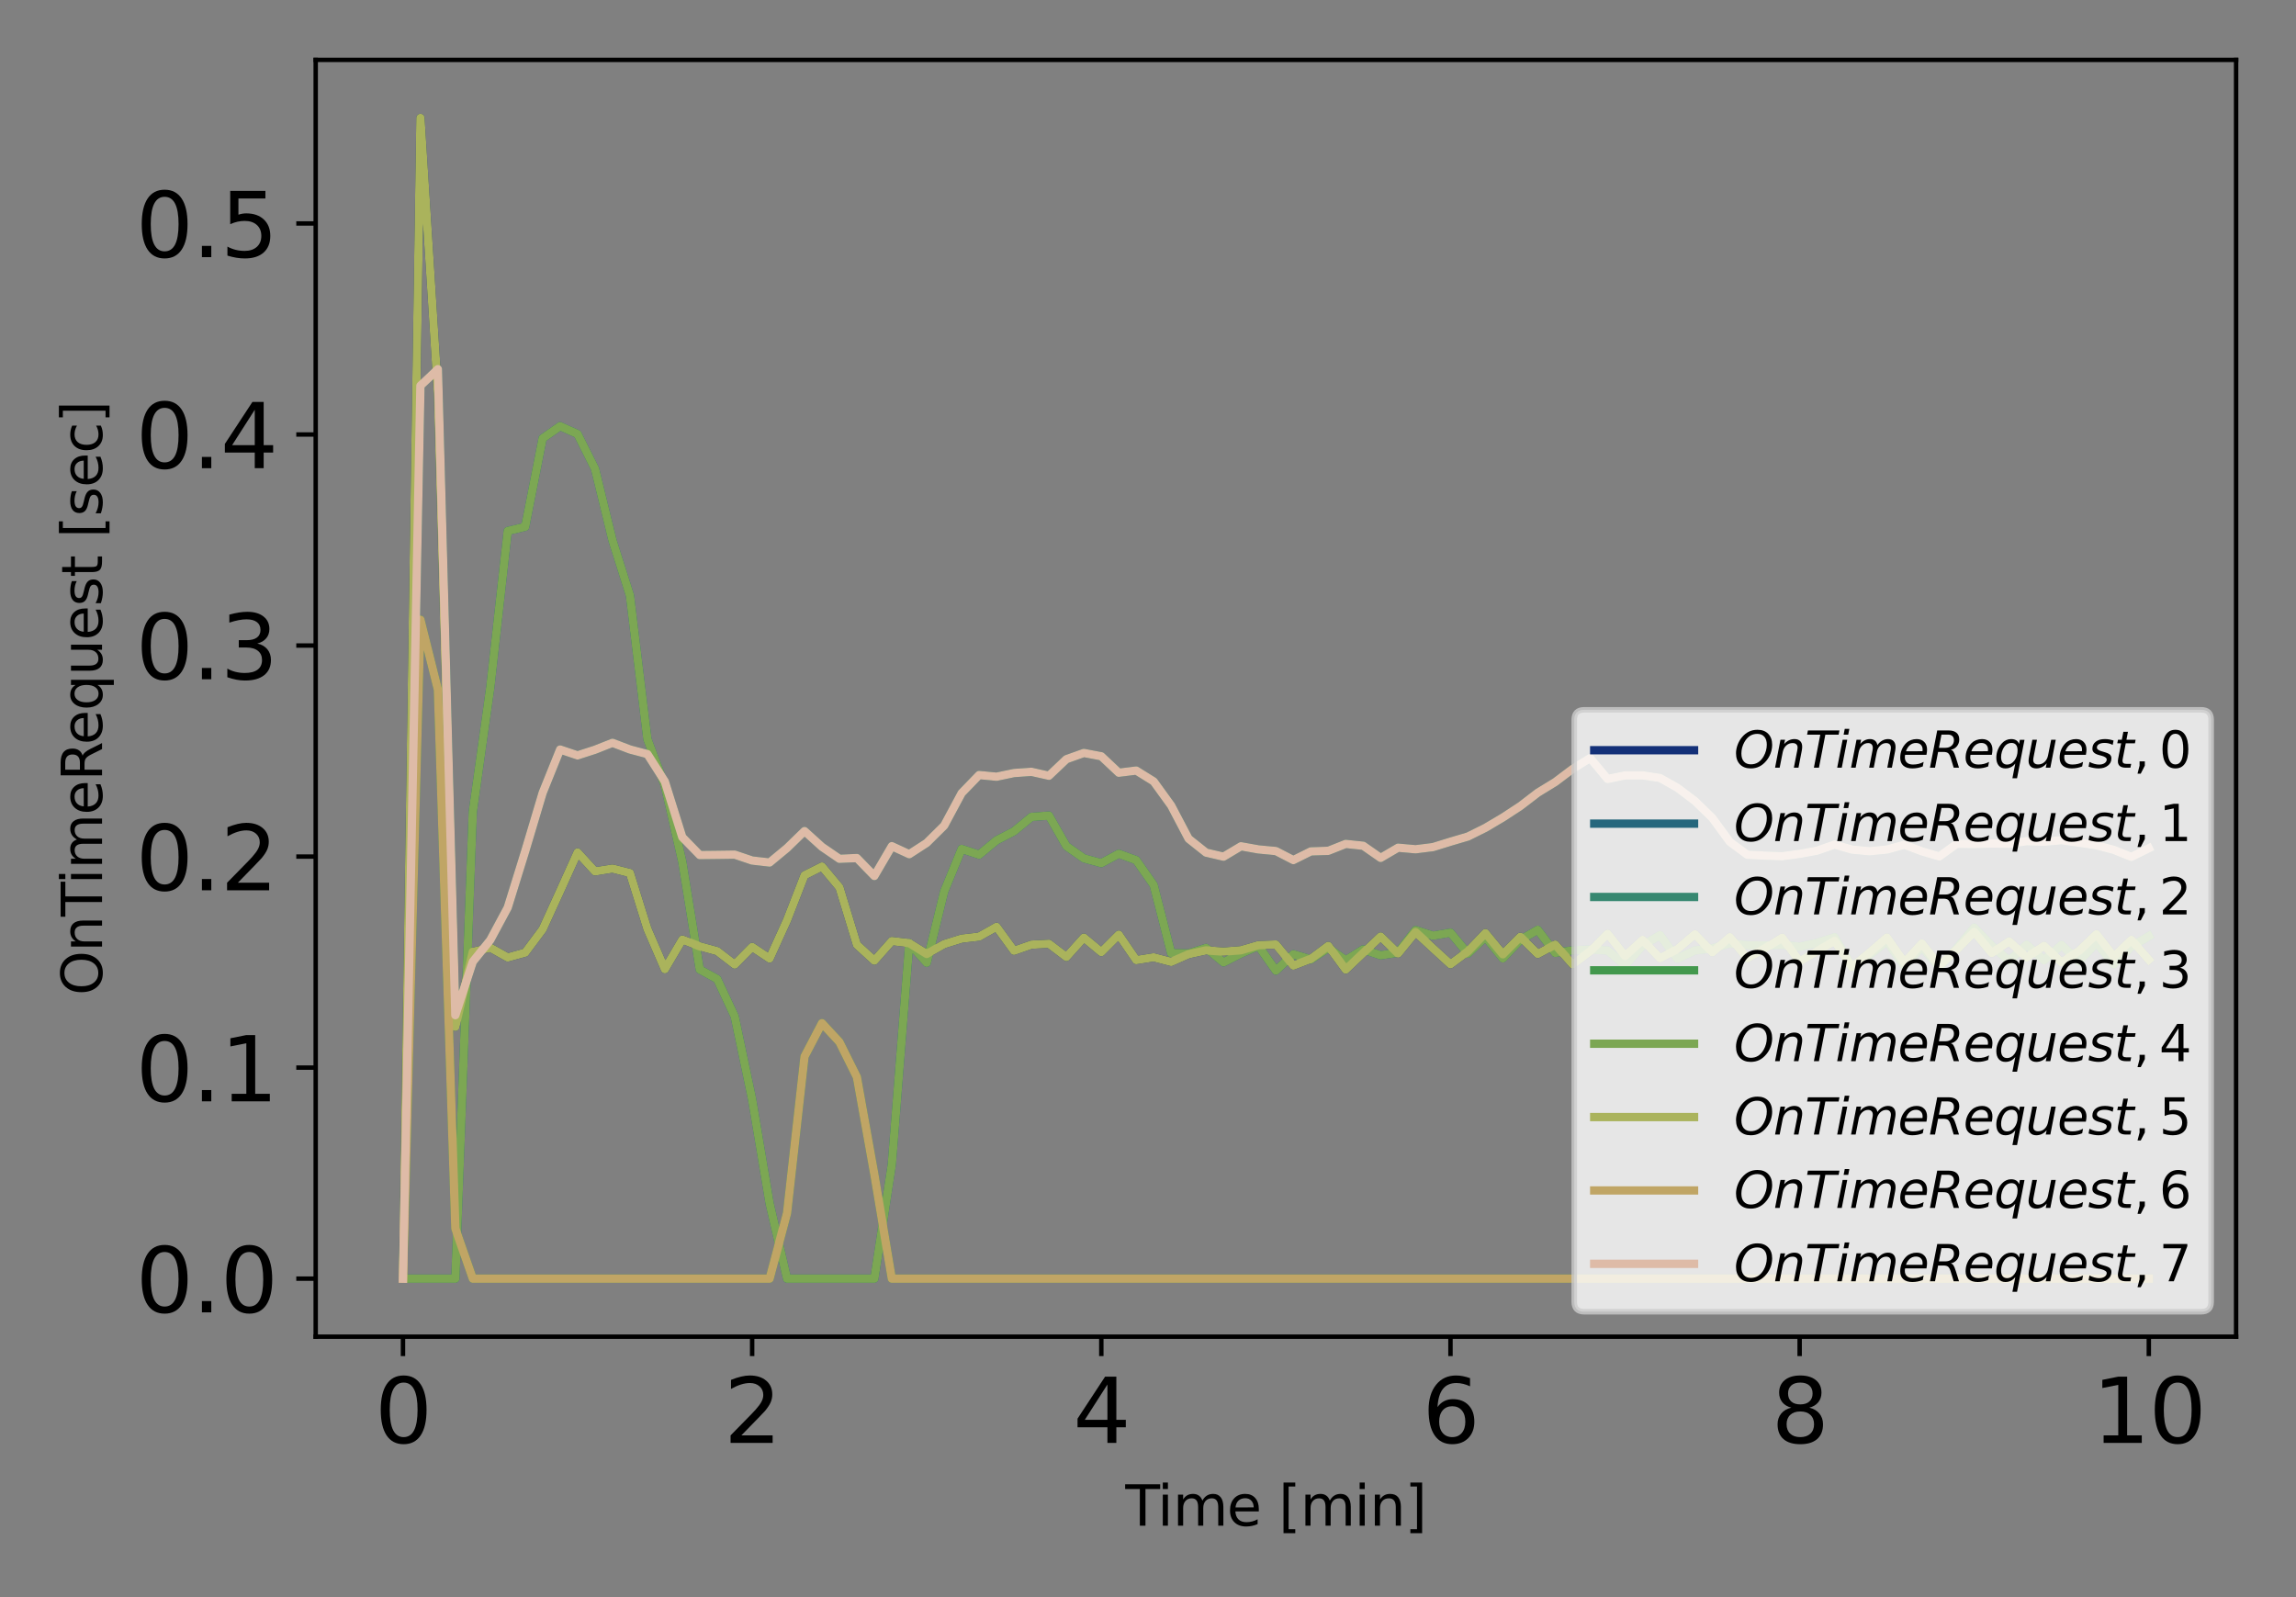 <?xml version="1.0" encoding="utf-8" standalone="no"?>
<!DOCTYPE svg PUBLIC "-//W3C//DTD SVG 1.1//EN"
  "http://www.w3.org/Graphics/SVG/1.1/DTD/svg11.dtd">
<svg xmlns:xlink="http://www.w3.org/1999/xlink" width="414pt" height="288pt" viewBox="0 0 414 288" xmlns="http://www.w3.org/2000/svg" version="1.1">
 <rect x="0" y="0" width="414" height="288" fill="#808080" stroke="none"/>
 <defs>
  <style type="text/css">*{stroke-linejoin: round; stroke-linecap: butt}</style>
 </defs>
 <g id="figure_1">
  <g id="patch_1">
   <path d="M 0 288 
L 414 288 
L 414 0 
L 0 0 
L 0 288 
z
" style="fill: none"/>
  </g>
  <g id="axes_1">
   <g id="patch_2">
    <path d="M 56.923 241.037 
L 403.2 241.037 
L 403.2 10.8 
L 56.923 10.8 
L 56.923 241.037 
z
" style="fill: none"/>
   </g>
   <g id="matplotlib.axis_1">
    <g id="xtick_1">
     <g id="line2d_1">
      <defs>
       <path id="mbcc888b617" d="M 0 0 
L 0 3.5 
" style="stroke: #000000; stroke-width: 0.8"/>
      </defs>
      <g>
       <use xlink:href="#mbcc888b617" x="72.663" y="241.037" style="stroke: #000000; stroke-width: 0.8"/>
      </g>
     </g>
     <g id="text_1">
      <!-- 0 -->
      <g transform="translate(67.573 260.194) scale(0.16 -0.16)">
       <defs>
        <path id="DejaVuSans-30" d="M 2034 4250 
Q 1547 4250 1301 3770 
Q 1056 3291 1056 2328 
Q 1056 1369 1301 889 
Q 1547 409 2034 409 
Q 2525 409 2770 889 
Q 3016 1369 3016 2328 
Q 3016 3291 2770 3770 
Q 2525 4250 2034 4250 
z
M 2034 4750 
Q 2819 4750 3233 4129 
Q 3647 3509 3647 2328 
Q 3647 1150 3233 529 
Q 2819 -91 2034 -91 
Q 1250 -91 836 529 
Q 422 1150 422 2328 
Q 422 3509 836 4129 
Q 1250 4750 2034 4750 
z
" transform="scale(0.016)"/>
       </defs>
       <use xlink:href="#DejaVuSans-30"/>
      </g>
     </g>
    </g>
    <g id="xtick_2">
     <g id="line2d_2">
      <g>
       <use xlink:href="#mbcc888b617" x="135.622" y="241.037" style="stroke: #000000; stroke-width: 0.8"/>
      </g>
     </g>
     <g id="text_2">
      <!-- 2 -->
      <g transform="translate(130.532 260.194) scale(0.16 -0.16)">
       <defs>
        <path id="DejaVuSans-32" d="M 1228 531 
L 3431 531 
L 3431 0 
L 469 0 
L 469 531 
Q 828 903 1448 1529 
Q 2069 2156 2228 2338 
Q 2531 2678 2651 2914 
Q 2772 3150 2772 3378 
Q 2772 3750 2511 3984 
Q 2250 4219 1831 4219 
Q 1534 4219 1204 4116 
Q 875 4013 500 3803 
L 500 4441 
Q 881 4594 1212 4672 
Q 1544 4750 1819 4750 
Q 2544 4750 2975 4387 
Q 3406 4025 3406 3419 
Q 3406 3131 3298 2873 
Q 3191 2616 2906 2266 
Q 2828 2175 2409 1742 
Q 1991 1309 1228 531 
z
" transform="scale(0.016)"/>
       </defs>
       <use xlink:href="#DejaVuSans-32"/>
      </g>
     </g>
    </g>
    <g id="xtick_3">
     <g id="line2d_3">
      <g>
       <use xlink:href="#mbcc888b617" x="198.582" y="241.037" style="stroke: #000000; stroke-width: 0.8"/>
      </g>
     </g>
     <g id="text_3">
      <!-- 4 -->
      <g transform="translate(193.492 260.194) scale(0.16 -0.16)">
       <defs>
        <path id="DejaVuSans-34" d="M 2419 4116 
L 825 1625 
L 2419 1625 
L 2419 4116 
z
M 2253 4666 
L 3047 4666 
L 3047 1625 
L 3713 1625 
L 3713 1100 
L 3047 1100 
L 3047 0 
L 2419 0 
L 2419 1100 
L 313 1100 
L 313 1709 
L 2253 4666 
z
" transform="scale(0.016)"/>
       </defs>
       <use xlink:href="#DejaVuSans-34"/>
      </g>
     </g>
    </g>
    <g id="xtick_4">
     <g id="line2d_4">
      <g>
       <use xlink:href="#mbcc888b617" x="261.541" y="241.037" style="stroke: #000000; stroke-width: 0.8"/>
      </g>
     </g>
     <g id="text_4">
      <!-- 6 -->
      <g transform="translate(256.451 260.194) scale(0.16 -0.16)">
       <defs>
        <path id="DejaVuSans-36" d="M 2113 2584 
Q 1688 2584 1439 2293 
Q 1191 2003 1191 1497 
Q 1191 994 1439 701 
Q 1688 409 2113 409 
Q 2538 409 2786 701 
Q 3034 994 3034 1497 
Q 3034 2003 2786 2293 
Q 2538 2584 2113 2584 
z
M 3366 4563 
L 3366 3988 
Q 3128 4100 2886 4159 
Q 2644 4219 2406 4219 
Q 1781 4219 1451 3797 
Q 1122 3375 1075 2522 
Q 1259 2794 1537 2939 
Q 1816 3084 2150 3084 
Q 2853 3084 3261 2657 
Q 3669 2231 3669 1497 
Q 3669 778 3244 343 
Q 2819 -91 2113 -91 
Q 1303 -91 875 529 
Q 447 1150 447 2328 
Q 447 3434 972 4092 
Q 1497 4750 2381 4750 
Q 2619 4750 2861 4703 
Q 3103 4656 3366 4563 
z
" transform="scale(0.016)"/>
       </defs>
       <use xlink:href="#DejaVuSans-36"/>
      </g>
     </g>
    </g>
    <g id="xtick_5">
     <g id="line2d_5">
      <g>
       <use xlink:href="#mbcc888b617" x="324.501" y="241.037" style="stroke: #000000; stroke-width: 0.8"/>
      </g>
     </g>
     <g id="text_5">
      <!-- 8 -->
      <g transform="translate(319.411 260.194) scale(0.16 -0.16)">
       <defs>
        <path id="DejaVuSans-38" d="M 2034 2216 
Q 1584 2216 1326 1975 
Q 1069 1734 1069 1313 
Q 1069 891 1326 650 
Q 1584 409 2034 409 
Q 2484 409 2743 651 
Q 3003 894 3003 1313 
Q 3003 1734 2745 1975 
Q 2488 2216 2034 2216 
z
M 1403 2484 
Q 997 2584 770 2862 
Q 544 3141 544 3541 
Q 544 4100 942 4425 
Q 1341 4750 2034 4750 
Q 2731 4750 3128 4425 
Q 3525 4100 3525 3541 
Q 3525 3141 3298 2862 
Q 3072 2584 2669 2484 
Q 3125 2378 3379 2068 
Q 3634 1759 3634 1313 
Q 3634 634 3220 271 
Q 2806 -91 2034 -91 
Q 1263 -91 848 271 
Q 434 634 434 1313 
Q 434 1759 690 2068 
Q 947 2378 1403 2484 
z
M 1172 3481 
Q 1172 3119 1398 2916 
Q 1625 2713 2034 2713 
Q 2441 2713 2670 2916 
Q 2900 3119 2900 3481 
Q 2900 3844 2670 4047 
Q 2441 4250 2034 4250 
Q 1625 4250 1398 4047 
Q 1172 3844 1172 3481 
z
" transform="scale(0.016)"/>
       </defs>
       <use xlink:href="#DejaVuSans-38"/>
      </g>
     </g>
    </g>
    <g id="xtick_6">
     <g id="line2d_6">
      <g>
       <use xlink:href="#mbcc888b617" x="387.46" y="241.037" style="stroke: #000000; stroke-width: 0.8"/>
      </g>
     </g>
     <g id="text_6">
      <!-- 10 -->
      <g transform="translate(377.28 260.194) scale(0.16 -0.16)">
       <defs>
        <path id="DejaVuSans-31" d="M 794 531 
L 1825 531 
L 1825 4091 
L 703 3866 
L 703 4441 
L 1819 4666 
L 2450 4666 
L 2450 531 
L 3481 531 
L 3481 0 
L 794 0 
L 794 531 
z
" transform="scale(0.016)"/>
       </defs>
       <use xlink:href="#DejaVuSans-31"/>
       <use xlink:href="#DejaVuSans-30" x="63.623"/>
      </g>
     </g>
    </g>
    <g id="text_7">
     <!-- Time [min] -->
     <g transform="translate(202.909 275.12) scale(0.1 -0.1)">
      <defs>
       <path id="DejaVuSans-54" d="M -19 4666 
L 3928 4666 
L 3928 4134 
L 2272 4134 
L 2272 0 
L 1638 0 
L 1638 4134 
L -19 4134 
L -19 4666 
z
" transform="scale(0.016)"/>
       <path id="DejaVuSans-69" d="M 603 3500 
L 1178 3500 
L 1178 0 
L 603 0 
L 603 3500 
z
M 603 4863 
L 1178 4863 
L 1178 4134 
L 603 4134 
L 603 4863 
z
" transform="scale(0.016)"/>
       <path id="DejaVuSans-6d" d="M 3328 2828 
Q 3544 3216 3844 3400 
Q 4144 3584 4550 3584 
Q 5097 3584 5394 3201 
Q 5691 2819 5691 2113 
L 5691 0 
L 5113 0 
L 5113 2094 
Q 5113 2597 4934 2840 
Q 4756 3084 4391 3084 
Q 3944 3084 3684 2787 
Q 3425 2491 3425 1978 
L 3425 0 
L 2847 0 
L 2847 2094 
Q 2847 2600 2669 2842 
Q 2491 3084 2119 3084 
Q 1678 3084 1418 2786 
Q 1159 2488 1159 1978 
L 1159 0 
L 581 0 
L 581 3500 
L 1159 3500 
L 1159 2956 
Q 1356 3278 1631 3431 
Q 1906 3584 2284 3584 
Q 2666 3584 2933 3390 
Q 3200 3197 3328 2828 
z
" transform="scale(0.016)"/>
       <path id="DejaVuSans-65" d="M 3597 1894 
L 3597 1613 
L 953 1613 
Q 991 1019 1311 708 
Q 1631 397 2203 397 
Q 2534 397 2845 478 
Q 3156 559 3463 722 
L 3463 178 
Q 3153 47 2828 -22 
Q 2503 -91 2169 -91 
Q 1331 -91 842 396 
Q 353 884 353 1716 
Q 353 2575 817 3079 
Q 1281 3584 2069 3584 
Q 2775 3584 3186 3129 
Q 3597 2675 3597 1894 
z
M 3022 2063 
Q 3016 2534 2758 2815 
Q 2500 3097 2075 3097 
Q 1594 3097 1305 2825 
Q 1016 2553 972 2059 
L 3022 2063 
z
" transform="scale(0.016)"/>
       <path id="DejaVuSans-20" transform="scale(0.016)"/>
       <path id="DejaVuSans-5b" d="M 550 4863 
L 1875 4863 
L 1875 4416 
L 1125 4416 
L 1125 -397 
L 1875 -397 
L 1875 -844 
L 550 -844 
L 550 4863 
z
" transform="scale(0.016)"/>
       <path id="DejaVuSans-6e" d="M 3513 2113 
L 3513 0 
L 2938 0 
L 2938 2094 
Q 2938 2591 2744 2837 
Q 2550 3084 2163 3084 
Q 1697 3084 1428 2787 
Q 1159 2491 1159 1978 
L 1159 0 
L 581 0 
L 581 3500 
L 1159 3500 
L 1159 2956 
Q 1366 3272 1645 3428 
Q 1925 3584 2291 3584 
Q 2894 3584 3203 3211 
Q 3513 2838 3513 2113 
z
" transform="scale(0.016)"/>
       <path id="DejaVuSans-5d" d="M 1947 4863 
L 1947 -844 
L 622 -844 
L 622 -397 
L 1369 -397 
L 1369 4416 
L 622 4416 
L 622 4863 
L 1947 4863 
z
" transform="scale(0.016)"/>
      </defs>
      <use xlink:href="#DejaVuSans-54"/>
      <use xlink:href="#DejaVuSans-69" x="57.959"/>
      <use xlink:href="#DejaVuSans-6d" x="85.742"/>
      <use xlink:href="#DejaVuSans-65" x="183.154"/>
      <use xlink:href="#DejaVuSans-20" x="244.678"/>
      <use xlink:href="#DejaVuSans-5b" x="276.465"/>
      <use xlink:href="#DejaVuSans-6d" x="315.479"/>
      <use xlink:href="#DejaVuSans-69" x="412.891"/>
      <use xlink:href="#DejaVuSans-6e" x="440.674"/>
      <use xlink:href="#DejaVuSans-5d" x="504.053"/>
     </g>
    </g>
   </g>
   <g id="matplotlib.axis_2">
    <g id="ytick_1">
     <g id="line2d_7">
      <defs>
       <path id="m6cc62878e3" d="M 0 0 
L -3.5 0 
" style="stroke: #000000; stroke-width: 0.8"/>
      </defs>
      <g>
       <use xlink:href="#m6cc62878e3" x="56.923" y="230.572" style="stroke: #000000; stroke-width: 0.8"/>
      </g>
     </g>
     <g id="text_8">
      <!-- 0.0 -->
      <g transform="translate(24.478 236.65) scale(0.16 -0.16)">
       <defs>
        <path id="DejaVuSans-2e" d="M 684 794 
L 1344 794 
L 1344 0 
L 684 0 
L 684 794 
z
" transform="scale(0.016)"/>
       </defs>
       <use xlink:href="#DejaVuSans-30"/>
       <use xlink:href="#DejaVuSans-2e" x="63.623"/>
       <use xlink:href="#DejaVuSans-30" x="95.41"/>
      </g>
     </g>
    </g>
    <g id="ytick_2">
     <g id="line2d_8">
      <g>
       <use xlink:href="#m6cc62878e3" x="56.923" y="192.516" style="stroke: #000000; stroke-width: 0.8"/>
      </g>
     </g>
     <g id="text_9">
      <!-- 0.1 -->
      <g transform="translate(24.478 198.595) scale(0.16 -0.16)">
       <use xlink:href="#DejaVuSans-30"/>
       <use xlink:href="#DejaVuSans-2e" x="63.623"/>
       <use xlink:href="#DejaVuSans-31" x="95.41"/>
      </g>
     </g>
    </g>
    <g id="ytick_3">
     <g id="line2d_9">
      <g>
       <use xlink:href="#m6cc62878e3" x="56.923" y="154.46" style="stroke: #000000; stroke-width: 0.8"/>
      </g>
     </g>
     <g id="text_10">
      <!-- 0.2 -->
      <g transform="translate(24.478 160.539) scale(0.16 -0.16)">
       <use xlink:href="#DejaVuSans-30"/>
       <use xlink:href="#DejaVuSans-2e" x="63.623"/>
       <use xlink:href="#DejaVuSans-32" x="95.41"/>
      </g>
     </g>
    </g>
    <g id="ytick_4">
     <g id="line2d_10">
      <g>
       <use xlink:href="#m6cc62878e3" x="56.923" y="116.405" style="stroke: #000000; stroke-width: 0.8"/>
      </g>
     </g>
     <g id="text_11">
      <!-- 0.3 -->
      <g transform="translate(24.478 122.483) scale(0.16 -0.16)">
       <defs>
        <path id="DejaVuSans-33" d="M 2597 2516 
Q 3050 2419 3304 2112 
Q 3559 1806 3559 1356 
Q 3559 666 3084 287 
Q 2609 -91 1734 -91 
Q 1441 -91 1130 -33 
Q 819 25 488 141 
L 488 750 
Q 750 597 1062 519 
Q 1375 441 1716 441 
Q 2309 441 2620 675 
Q 2931 909 2931 1356 
Q 2931 1769 2642 2001 
Q 2353 2234 1838 2234 
L 1294 2234 
L 1294 2753 
L 1863 2753 
Q 2328 2753 2575 2939 
Q 2822 3125 2822 3475 
Q 2822 3834 2567 4026 
Q 2313 4219 1838 4219 
Q 1578 4219 1281 4162 
Q 984 4106 628 3988 
L 628 4550 
Q 988 4650 1302 4700 
Q 1616 4750 1894 4750 
Q 2613 4750 3031 4423 
Q 3450 4097 3450 3541 
Q 3450 3153 3228 2886 
Q 3006 2619 2597 2516 
z
" transform="scale(0.016)"/>
       </defs>
       <use xlink:href="#DejaVuSans-30"/>
       <use xlink:href="#DejaVuSans-2e" x="63.623"/>
       <use xlink:href="#DejaVuSans-33" x="95.41"/>
      </g>
     </g>
    </g>
    <g id="ytick_5">
     <g id="line2d_11">
      <g>
       <use xlink:href="#m6cc62878e3" x="56.923" y="78.349" style="stroke: #000000; stroke-width: 0.8"/>
      </g>
     </g>
     <g id="text_12">
      <!-- 0.4 -->
      <g transform="translate(24.478 84.428) scale(0.16 -0.16)">
       <use xlink:href="#DejaVuSans-30"/>
       <use xlink:href="#DejaVuSans-2e" x="63.623"/>
       <use xlink:href="#DejaVuSans-34" x="95.41"/>
      </g>
     </g>
    </g>
    <g id="ytick_6">
     <g id="line2d_12">
      <g>
       <use xlink:href="#m6cc62878e3" x="56.923" y="40.293" style="stroke: #000000; stroke-width: 0.8"/>
      </g>
     </g>
     <g id="text_13">
      <!-- 0.5 -->
      <g transform="translate(24.478 46.372) scale(0.16 -0.16)">
       <defs>
        <path id="DejaVuSans-35" d="M 691 4666 
L 3169 4666 
L 3169 4134 
L 1269 4134 
L 1269 2991 
Q 1406 3038 1543 3061 
Q 1681 3084 1819 3084 
Q 2600 3084 3056 2656 
Q 3513 2228 3513 1497 
Q 3513 744 3044 326 
Q 2575 -91 1722 -91 
Q 1428 -91 1123 -41 
Q 819 9 494 109 
L 494 744 
Q 775 591 1075 516 
Q 1375 441 1709 441 
Q 2250 441 2565 725 
Q 2881 1009 2881 1497 
Q 2881 1984 2565 2268 
Q 2250 2553 1709 2553 
Q 1456 2553 1204 2497 
Q 953 2441 691 2322 
L 691 4666 
z
" transform="scale(0.016)"/>
       </defs>
       <use xlink:href="#DejaVuSans-30"/>
       <use xlink:href="#DejaVuSans-2e" x="63.623"/>
       <use xlink:href="#DejaVuSans-35" x="95.41"/>
      </g>
     </g>
    </g>
    <g id="text_14">
     <!-- OnTimeRequest [sec] -->
     <g transform="translate(18.398 179.488) rotate(-90) scale(0.1 -0.1)">
      <defs>
       <path id="DejaVuSans-4f" d="M 2522 4238 
Q 1834 4238 1429 3725 
Q 1025 3213 1025 2328 
Q 1025 1447 1429 934 
Q 1834 422 2522 422 
Q 3209 422 3611 934 
Q 4013 1447 4013 2328 
Q 4013 3213 3611 3725 
Q 3209 4238 2522 4238 
z
M 2522 4750 
Q 3503 4750 4090 4092 
Q 4678 3434 4678 2328 
Q 4678 1225 4090 567 
Q 3503 -91 2522 -91 
Q 1538 -91 948 565 
Q 359 1222 359 2328 
Q 359 3434 948 4092 
Q 1538 4750 2522 4750 
z
" transform="scale(0.016)"/>
       <path id="DejaVuSans-52" d="M 2841 2188 
Q 3044 2119 3236 1894 
Q 3428 1669 3622 1275 
L 4263 0 
L 3584 0 
L 2988 1197 
Q 2756 1666 2539 1819 
Q 2322 1972 1947 1972 
L 1259 1972 
L 1259 0 
L 628 0 
L 628 4666 
L 2053 4666 
Q 2853 4666 3247 4331 
Q 3641 3997 3641 3322 
Q 3641 2881 3436 2590 
Q 3231 2300 2841 2188 
z
M 1259 4147 
L 1259 2491 
L 2053 2491 
Q 2509 2491 2742 2702 
Q 2975 2913 2975 3322 
Q 2975 3731 2742 3939 
Q 2509 4147 2053 4147 
L 1259 4147 
z
" transform="scale(0.016)"/>
       <path id="DejaVuSans-71" d="M 947 1747 
Q 947 1113 1208 752 
Q 1469 391 1925 391 
Q 2381 391 2643 752 
Q 2906 1113 2906 1747 
Q 2906 2381 2643 2742 
Q 2381 3103 1925 3103 
Q 1469 3103 1208 2742 
Q 947 2381 947 1747 
z
M 2906 525 
Q 2725 213 2448 61 
Q 2172 -91 1784 -91 
Q 1150 -91 751 415 
Q 353 922 353 1747 
Q 353 2572 751 3078 
Q 1150 3584 1784 3584 
Q 2172 3584 2448 3432 
Q 2725 3281 2906 2969 
L 2906 3500 
L 3481 3500 
L 3481 -1331 
L 2906 -1331 
L 2906 525 
z
" transform="scale(0.016)"/>
       <path id="DejaVuSans-75" d="M 544 1381 
L 544 3500 
L 1119 3500 
L 1119 1403 
Q 1119 906 1312 657 
Q 1506 409 1894 409 
Q 2359 409 2629 706 
Q 2900 1003 2900 1516 
L 2900 3500 
L 3475 3500 
L 3475 0 
L 2900 0 
L 2900 538 
Q 2691 219 2414 64 
Q 2138 -91 1772 -91 
Q 1169 -91 856 284 
Q 544 659 544 1381 
z
M 1991 3584 
L 1991 3584 
z
" transform="scale(0.016)"/>
       <path id="DejaVuSans-73" d="M 2834 3397 
L 2834 2853 
Q 2591 2978 2328 3040 
Q 2066 3103 1784 3103 
Q 1356 3103 1142 2972 
Q 928 2841 928 2578 
Q 928 2378 1081 2264 
Q 1234 2150 1697 2047 
L 1894 2003 
Q 2506 1872 2764 1633 
Q 3022 1394 3022 966 
Q 3022 478 2636 193 
Q 2250 -91 1575 -91 
Q 1294 -91 989 -36 
Q 684 19 347 128 
L 347 722 
Q 666 556 975 473 
Q 1284 391 1588 391 
Q 1994 391 2212 530 
Q 2431 669 2431 922 
Q 2431 1156 2273 1281 
Q 2116 1406 1581 1522 
L 1381 1569 
Q 847 1681 609 1914 
Q 372 2147 372 2553 
Q 372 3047 722 3315 
Q 1072 3584 1716 3584 
Q 2034 3584 2315 3537 
Q 2597 3491 2834 3397 
z
" transform="scale(0.016)"/>
       <path id="DejaVuSans-74" d="M 1172 4494 
L 1172 3500 
L 2356 3500 
L 2356 3053 
L 1172 3053 
L 1172 1153 
Q 1172 725 1289 603 
Q 1406 481 1766 481 
L 2356 481 
L 2356 0 
L 1766 0 
Q 1100 0 847 248 
Q 594 497 594 1153 
L 594 3053 
L 172 3053 
L 172 3500 
L 594 3500 
L 594 4494 
L 1172 4494 
z
" transform="scale(0.016)"/>
       <path id="DejaVuSans-63" d="M 3122 3366 
L 3122 2828 
Q 2878 2963 2633 3030 
Q 2388 3097 2138 3097 
Q 1578 3097 1268 2742 
Q 959 2388 959 1747 
Q 959 1106 1268 751 
Q 1578 397 2138 397 
Q 2388 397 2633 464 
Q 2878 531 3122 666 
L 3122 134 
Q 2881 22 2623 -34 
Q 2366 -91 2075 -91 
Q 1284 -91 818 406 
Q 353 903 353 1747 
Q 353 2603 823 3093 
Q 1294 3584 2113 3584 
Q 2378 3584 2631 3529 
Q 2884 3475 3122 3366 
z
" transform="scale(0.016)"/>
      </defs>
      <use xlink:href="#DejaVuSans-4f"/>
      <use xlink:href="#DejaVuSans-6e" x="78.711"/>
      <use xlink:href="#DejaVuSans-54" x="142.09"/>
      <use xlink:href="#DejaVuSans-69" x="200.049"/>
      <use xlink:href="#DejaVuSans-6d" x="227.832"/>
      <use xlink:href="#DejaVuSans-65" x="325.244"/>
      <use xlink:href="#DejaVuSans-52" x="386.768"/>
      <use xlink:href="#DejaVuSans-65" x="451.75"/>
      <use xlink:href="#DejaVuSans-71" x="513.273"/>
      <use xlink:href="#DejaVuSans-75" x="576.75"/>
      <use xlink:href="#DejaVuSans-65" x="640.129"/>
      <use xlink:href="#DejaVuSans-73" x="701.652"/>
      <use xlink:href="#DejaVuSans-74" x="753.752"/>
      <use xlink:href="#DejaVuSans-20" x="792.961"/>
      <use xlink:href="#DejaVuSans-5b" x="824.748"/>
      <use xlink:href="#DejaVuSans-73" x="863.762"/>
      <use xlink:href="#DejaVuSans-65" x="915.861"/>
      <use xlink:href="#DejaVuSans-63" x="977.385"/>
      <use xlink:href="#DejaVuSans-5d" x="1032.365"/>
     </g>
    </g>
   </g>
   <g id="line2d_13">
    <path d="M 72.663 230.572 
L 75.811 21.265 
L 78.959 70.786 
L 82.107 185.169 
L 85.255 171.639 
L 88.403 170.896 
L 91.551 172.654 
L 94.699 171.785 
L 97.847 167.567 
L 100.995 160.679 
L 104.143 153.707 
L 107.291 157.136 
L 110.439 156.623 
L 113.587 157.427 
L 116.735 167.503 
L 119.883 174.772 
L 123.031 169.432 
L 126.178 170.647 
L 129.326 171.514 
L 132.474 173.934 
L 135.622 170.754 
L 138.77 172.848 
L 141.918 165.922 
L 145.066 157.833 
L 148.214 156.251 
L 151.362 160.019 
L 154.51 170.353 
L 157.658 173.233 
L 160.806 169.692 
L 163.954 170.067 
L 167.102 172.019 
L 170.25 170.248 
L 173.398 169.262 
L 176.546 168.897 
L 179.694 167.123 
L 182.842 171.449 
L 185.99 170.345 
L 189.138 170.184 
L 192.286 172.57 
L 195.434 169.073 
L 198.582 171.686 
L 201.73 168.535 
L 204.878 173.126 
L 208.026 172.629 
L 211.174 173.454 
L 214.322 172.069 
L 217.47 171.378 
L 220.618 171.6 
L 223.766 171.35 
L 226.914 170.435 
L 230.062 170.318 
L 233.21 174.121 
L 236.358 172.906 
L 239.505 170.558 
L 242.653 174.847 
L 245.801 171.853 
L 248.949 168.869 
L 252.097 171.937 
L 255.245 168.086 
L 258.393 171.009 
L 261.541 173.881 
L 264.689 171.547 
L 267.837 168.257 
L 270.985 172.081 
L 274.133 168.931 
L 277.281 172.027 
L 280.429 170.335 
L 283.577 173.904 
L 286.725 171.544 
L 289.873 168.376 
L 293.021 172.379 
L 296.169 169.493 
L 299.317 172.791 
L 302.465 171.144 
L 305.613 168.47 
L 308.761 171.731 
L 311.909 168.986 
L 315.057 172.785 
L 318.205 171.038 
L 321.353 169.093 
L 324.501 173.359 
L 327.649 171.528 
L 330.797 169.678 
L 333.945 174.365 
L 337.093 171.779 
L 340.241 169.048 
L 343.389 173.539 
L 346.537 170.123 
L 349.684 174.078 
L 352.832 171.26 
L 355.98 168.056 
L 359.128 171.863 
L 362.276 169.74 
L 365.424 172.648 
L 368.572 170.543 
L 371.72 173.55 
L 374.868 171.468 
L 378.016 168.459 
L 381.164 172.49 
L 384.312 169.485 
L 387.46 173.061 
" clip-path="url(#p05b1d2a138)" style="fill: none; stroke: #133078; stroke-width: 1.5; stroke-linecap: square"/>
   </g>
   <g id="line2d_14">
    <path d="M 72.663 230.572 
L 75.811 230.572 
L 78.959 230.572 
L 82.107 230.572 
L 85.255 146.381 
L 88.403 123.97 
L 91.551 95.753 
L 94.699 94.994 
L 97.847 79.047 
L 100.995 76.85 
L 104.143 78.268 
L 107.291 84.54 
L 110.439 97.435 
L 113.587 107.383 
L 116.735 133.28 
L 119.883 141.672 
L 123.031 155.425 
L 126.178 174.826 
L 129.326 176.556 
L 132.474 183.284 
L 135.622 198.254 
L 138.77 216.996 
L 141.918 230.572 
L 145.066 230.572 
L 148.214 230.572 
L 151.362 230.572 
L 154.51 230.572 
L 157.658 230.572 
L 160.806 210.024 
L 163.954 170.086 
L 167.102 173.604 
L 170.25 160.75 
L 173.398 153.091 
L 176.546 154.127 
L 179.694 151.534 
L 182.842 149.898 
L 185.99 147.31 
L 189.138 147.071 
L 192.286 152.576 
L 195.434 154.786 
L 198.582 155.647 
L 201.73 153.957 
L 204.878 155.109 
L 208.026 159.604 
L 211.174 171.866 
L 214.322 171.939 
L 217.47 170.94 
L 220.618 173.534 
L 223.766 171.938 
L 226.914 170.569 
L 230.062 175.03 
L 233.21 172.081 
L 236.358 173.008 
L 239.505 170.945 
L 242.653 173.171 
L 245.801 171.21 
L 248.949 172.264 
L 252.097 171.78 
L 255.245 167.721 
L 258.393 168.726 
L 261.541 168.188 
L 264.689 171.951 
L 267.837 168.961 
L 270.985 172.812 
L 274.133 169.484 
L 277.281 167.674 
L 280.429 171.824 
L 283.577 171.381 
L 286.725 171.223 
L 289.873 171.391 
L 293.021 174.087 
L 296.169 170.506 
L 299.317 168.639 
L 302.465 172.878 
L 305.613 171.383 
L 308.761 171.023 
L 311.909 170.11 
L 315.057 170.457 
L 318.205 170.505 
L 321.353 170.369 
L 324.501 170.723 
L 327.649 170.039 
L 330.797 169.012 
L 333.945 174.374 
L 337.093 172.175 
L 340.241 169.745 
L 343.389 174.145 
L 346.537 170.76 
L 349.684 174.37 
L 352.832 171.03 
L 355.98 167.284 
L 359.128 170.564 
L 362.276 173.243 
L 365.424 170.376 
L 368.572 173.136 
L 371.72 170.411 
L 374.868 173.351 
L 378.016 169.994 
L 381.164 173.866 
L 384.312 170.671 
L 387.46 168.831 
" clip-path="url(#p05b1d2a138)" style="fill: none; stroke: #25677d; stroke-width: 1.5; stroke-linecap: square"/>
   </g>
   <g id="line2d_15">
    <path d="M 72.663 230.572 
L 75.811 69.55 
L 78.959 66.576 
L 82.107 183.058 
L 85.255 173.425 
L 88.403 169.511 
L 91.551 163.652 
L 94.699 153.502 
L 97.847 142.961 
L 100.995 135.157 
L 104.143 136.214 
L 107.291 135.196 
L 110.439 133.949 
L 113.587 135.149 
L 116.735 135.986 
L 119.883 140.924 
L 123.031 150.957 
L 126.178 154.19 
L 129.326 154.155 
L 132.474 154.111 
L 135.622 155.173 
L 138.77 155.534 
L 141.918 152.926 
L 145.066 149.864 
L 148.214 152.71 
L 151.362 154.863 
L 154.51 154.726 
L 157.658 157.965 
L 160.806 152.584 
L 163.954 154.035 
L 167.102 151.995 
L 170.25 148.875 
L 173.398 143.014 
L 176.546 139.759 
L 179.694 140.06 
L 182.842 139.399 
L 185.99 139.181 
L 189.138 139.888 
L 192.286 136.901 
L 195.434 135.777 
L 198.582 136.375 
L 201.73 139.342 
L 204.878 138.951 
L 208.026 140.908 
L 211.174 145.259 
L 214.322 151.245 
L 217.47 153.746 
L 220.618 154.48 
L 223.766 152.604 
L 226.914 153.169 
L 230.062 153.466 
L 233.21 155.093 
L 236.358 153.53 
L 239.505 153.426 
L 242.653 152.179 
L 245.801 152.509 
L 248.949 154.701 
L 252.097 152.86 
L 255.245 153.143 
L 258.393 152.75 
L 261.541 151.776 
L 264.689 150.846 
L 267.837 149.284 
L 270.985 147.42 
L 274.133 145.362 
L 277.281 142.95 
L 280.429 141.022 
L 283.577 138.651 
L 286.725 136.699 
L 289.873 140.472 
L 293.021 139.824 
L 296.169 139.817 
L 299.317 140.291 
L 302.465 142.061 
L 305.613 144.438 
L 308.761 147.5 
L 311.909 151.803 
L 315.057 154.13 
L 318.205 154.292 
L 321.353 154.401 
L 324.501 153.974 
L 327.649 153.397 
L 330.797 152.295 
L 333.945 153.208 
L 337.093 153.498 
L 340.241 153.194 
L 343.389 152.324 
L 346.537 153.517 
L 349.684 154.442 
L 352.832 152.16 
L 355.98 152.212 
L 359.128 152.101 
L 362.276 152.154 
L 365.424 151.687 
L 368.572 151.786 
L 371.72 151.511 
L 374.868 151.957 
L 378.016 152.425 
L 381.164 153.26 
L 384.312 154.52 
L 387.46 152.964 
" clip-path="url(#p05b1d2a138)" style="fill: none; stroke: #368770; stroke-width: 1.5; stroke-linecap: square"/>
   </g>
   <g id="line2d_16">
    <path d="M 72.663 230.572 
L 75.811 111.76 
L 78.959 124.345 
L 82.107 221.538 
L 85.255 230.572 
L 88.403 230.572 
L 91.551 230.572 
L 94.699 230.572 
L 97.847 230.572 
L 100.995 230.572 
L 104.143 230.572 
L 107.291 230.572 
L 110.439 230.572 
L 113.587 230.572 
L 116.735 230.572 
L 119.883 230.572 
L 123.031 230.572 
L 126.178 230.572 
L 129.326 230.572 
L 132.474 230.572 
L 135.622 230.572 
L 138.77 230.572 
L 141.918 218.745 
L 145.066 190.52 
L 148.214 184.503 
L 151.362 187.904 
L 154.51 194.224 
L 157.658 211.78 
L 160.806 230.572 
L 163.954 230.572 
L 167.102 230.572 
L 170.25 230.572 
L 173.398 230.572 
L 176.546 230.572 
L 179.694 230.572 
L 182.842 230.572 
L 185.99 230.572 
L 189.138 230.572 
L 192.286 230.572 
L 195.434 230.572 
L 198.582 230.572 
L 201.73 230.572 
L 204.878 230.572 
L 208.026 230.572 
L 211.174 230.572 
L 214.322 230.572 
L 217.47 230.572 
L 220.618 230.572 
L 223.766 230.572 
L 226.914 230.572 
L 230.062 230.572 
L 233.21 230.572 
L 236.358 230.572 
L 239.505 230.572 
L 242.653 230.572 
L 245.801 230.572 
L 248.949 230.572 
L 252.097 230.572 
L 255.245 230.572 
L 258.393 230.572 
L 261.541 230.572 
L 264.689 230.572 
L 267.837 230.572 
L 270.985 230.572 
L 274.133 230.572 
L 277.281 230.572 
L 280.429 230.572 
L 283.577 230.572 
L 286.725 230.572 
L 289.873 230.572 
L 293.021 230.572 
L 296.169 230.572 
L 299.317 230.572 
L 302.465 230.572 
L 305.613 230.572 
L 308.761 230.572 
L 311.909 230.572 
L 315.057 230.572 
L 318.205 230.572 
L 321.353 230.572 
L 324.501 230.572 
L 327.649 230.572 
L 330.797 230.572 
L 333.945 230.572 
L 337.093 230.572 
L 340.241 230.572 
L 343.389 230.572 
L 346.537 230.572 
L 349.684 230.572 
L 352.832 230.572 
L 355.98 230.572 
L 359.128 230.572 
L 362.276 230.572 
L 365.424 230.572 
L 368.572 230.572 
L 371.72 230.572 
L 374.868 230.572 
L 378.016 230.572 
L 381.164 230.572 
L 384.312 230.572 
L 387.46 230.572 
" clip-path="url(#p05b1d2a138)" style="fill: none; stroke: #43984d; stroke-width: 1.5; stroke-linecap: square"/>
   </g>
   <g id="line2d_17">
    <path d="M 72.663 230.572 
L 75.811 230.572 
L 78.959 230.572 
L 82.107 230.572 
L 85.255 146.381 
L 88.403 123.97 
L 91.551 95.753 
L 94.699 94.994 
L 97.847 79.047 
L 100.995 76.85 
L 104.143 78.268 
L 107.291 84.54 
L 110.439 97.435 
L 113.587 107.383 
L 116.735 133.28 
L 119.883 141.672 
L 123.031 155.425 
L 126.178 174.826 
L 129.326 176.556 
L 132.474 183.284 
L 135.622 198.254 
L 138.77 216.996 
L 141.918 230.572 
L 145.066 230.572 
L 148.214 230.572 
L 151.362 230.572 
L 154.51 230.572 
L 157.658 230.572 
L 160.806 210.024 
L 163.954 170.086 
L 167.102 173.604 
L 170.25 160.75 
L 173.398 153.091 
L 176.546 154.127 
L 179.694 151.534 
L 182.842 149.898 
L 185.99 147.31 
L 189.138 147.071 
L 192.286 152.576 
L 195.434 154.786 
L 198.582 155.647 
L 201.73 153.957 
L 204.878 155.109 
L 208.026 159.604 
L 211.174 171.866 
L 214.322 171.939 
L 217.47 170.94 
L 220.618 173.534 
L 223.766 171.938 
L 226.914 170.569 
L 230.062 175.03 
L 233.21 172.081 
L 236.358 173.008 
L 239.505 170.945 
L 242.653 173.171 
L 245.801 171.21 
L 248.949 172.264 
L 252.097 171.78 
L 255.245 167.721 
L 258.393 168.726 
L 261.541 168.188 
L 264.689 171.951 
L 267.837 168.961 
L 270.985 172.812 
L 274.133 169.484 
L 277.281 167.674 
L 280.429 171.824 
L 283.577 171.381 
L 286.725 171.223 
L 289.873 171.391 
L 293.021 174.087 
L 296.169 170.506 
L 299.317 168.639 
L 302.465 172.878 
L 305.613 171.383 
L 308.761 171.023 
L 311.909 170.11 
L 315.057 170.457 
L 318.205 170.505 
L 321.353 170.369 
L 324.501 170.723 
L 327.649 170.039 
L 330.797 169.012 
L 333.945 174.374 
L 337.093 172.175 
L 340.241 169.745 
L 343.389 174.145 
L 346.537 170.76 
L 349.684 174.37 
L 352.832 171.03 
L 355.98 167.284 
L 359.128 170.564 
L 362.276 173.243 
L 365.424 170.376 
L 368.572 173.136 
L 371.72 170.411 
L 374.868 173.351 
L 378.016 169.994 
L 381.164 173.866 
L 384.312 170.671 
L 387.46 168.831 
" clip-path="url(#p05b1d2a138)" style="fill: none; stroke: #7ca753; stroke-width: 1.5; stroke-linecap: square"/>
   </g>
   <g id="line2d_18">
    <path d="M 72.663 230.572 
L 75.811 21.265 
L 78.959 70.786 
L 82.107 185.169 
L 85.255 171.639 
L 88.403 170.896 
L 91.551 172.654 
L 94.699 171.785 
L 97.847 167.567 
L 100.995 160.679 
L 104.143 153.707 
L 107.291 157.136 
L 110.439 156.623 
L 113.587 157.427 
L 116.735 167.503 
L 119.883 174.772 
L 123.031 169.432 
L 126.178 170.647 
L 129.326 171.514 
L 132.474 173.934 
L 135.622 170.754 
L 138.77 172.848 
L 141.918 165.922 
L 145.066 157.833 
L 148.214 156.251 
L 151.362 160.019 
L 154.51 170.353 
L 157.658 173.233 
L 160.806 169.692 
L 163.954 170.067 
L 167.102 172.019 
L 170.25 170.248 
L 173.398 169.262 
L 176.546 168.897 
L 179.694 167.123 
L 182.842 171.449 
L 185.99 170.345 
L 189.138 170.184 
L 192.286 172.57 
L 195.434 169.073 
L 198.582 171.686 
L 201.73 168.535 
L 204.878 173.126 
L 208.026 172.629 
L 211.174 173.454 
L 214.322 172.069 
L 217.47 171.378 
L 220.618 171.6 
L 223.766 171.35 
L 226.914 170.435 
L 230.062 170.318 
L 233.21 174.121 
L 236.358 172.906 
L 239.505 170.558 
L 242.653 174.847 
L 245.801 171.853 
L 248.949 168.869 
L 252.097 171.937 
L 255.245 168.086 
L 258.393 171.009 
L 261.541 173.881 
L 264.689 171.547 
L 267.837 168.257 
L 270.985 172.081 
L 274.133 168.931 
L 277.281 172.027 
L 280.429 170.335 
L 283.577 173.904 
L 286.725 171.544 
L 289.873 168.376 
L 293.021 172.379 
L 296.169 169.493 
L 299.317 172.791 
L 302.465 171.144 
L 305.613 168.47 
L 308.761 171.731 
L 311.909 168.986 
L 315.057 172.785 
L 318.205 171.038 
L 321.353 169.093 
L 324.501 173.359 
L 327.649 171.528 
L 330.797 169.678 
L 333.945 174.365 
L 337.093 171.779 
L 340.241 169.048 
L 343.389 173.539 
L 346.537 170.123 
L 349.684 174.078 
L 352.832 171.26 
L 355.98 168.056 
L 359.128 171.863 
L 362.276 169.74 
L 365.424 172.648 
L 368.572 170.543 
L 371.72 173.55 
L 374.868 171.468 
L 378.016 168.459 
L 381.164 172.49 
L 384.312 169.485 
L 387.46 173.061 
" clip-path="url(#p05b1d2a138)" style="fill: none; stroke: #aab35c; stroke-width: 1.5; stroke-linecap: square"/>
   </g>
   <g id="line2d_19">
    <path d="M 72.663 230.572 
L 75.811 111.76 
L 78.959 124.345 
L 82.107 221.538 
L 85.255 230.572 
L 88.403 230.572 
L 91.551 230.572 
L 94.699 230.572 
L 97.847 230.572 
L 100.995 230.572 
L 104.143 230.572 
L 107.291 230.572 
L 110.439 230.572 
L 113.587 230.572 
L 116.735 230.572 
L 119.883 230.572 
L 123.031 230.572 
L 126.178 230.572 
L 129.326 230.572 
L 132.474 230.572 
L 135.622 230.572 
L 138.77 230.572 
L 141.918 218.745 
L 145.066 190.52 
L 148.214 184.503 
L 151.362 187.904 
L 154.51 194.224 
L 157.658 211.78 
L 160.806 230.572 
L 163.954 230.572 
L 167.102 230.572 
L 170.25 230.572 
L 173.398 230.572 
L 176.546 230.572 
L 179.694 230.572 
L 182.842 230.572 
L 185.99 230.572 
L 189.138 230.572 
L 192.286 230.572 
L 195.434 230.572 
L 198.582 230.572 
L 201.73 230.572 
L 204.878 230.572 
L 208.026 230.572 
L 211.174 230.572 
L 214.322 230.572 
L 217.47 230.572 
L 220.618 230.572 
L 223.766 230.572 
L 226.914 230.572 
L 230.062 230.572 
L 233.21 230.572 
L 236.358 230.572 
L 239.505 230.572 
L 242.653 230.572 
L 245.801 230.572 
L 248.949 230.572 
L 252.097 230.572 
L 255.245 230.572 
L 258.393 230.572 
L 261.541 230.572 
L 264.689 230.572 
L 267.837 230.572 
L 270.985 230.572 
L 274.133 230.572 
L 277.281 230.572 
L 280.429 230.572 
L 283.577 230.572 
L 286.725 230.572 
L 289.873 230.572 
L 293.021 230.572 
L 296.169 230.572 
L 299.317 230.572 
L 302.465 230.572 
L 305.613 230.572 
L 308.761 230.572 
L 311.909 230.572 
L 315.057 230.572 
L 318.205 230.572 
L 321.353 230.572 
L 324.501 230.572 
L 327.649 230.572 
L 330.797 230.572 
L 333.945 230.572 
L 337.093 230.572 
L 340.241 230.572 
L 343.389 230.572 
L 346.537 230.572 
L 349.684 230.572 
L 352.832 230.572 
L 355.98 230.572 
L 359.128 230.572 
L 362.276 230.572 
L 365.424 230.572 
L 368.572 230.572 
L 371.72 230.572 
L 374.868 230.572 
L 378.016 230.572 
L 381.164 230.572 
L 384.312 230.572 
L 387.46 230.572 
" clip-path="url(#p05b1d2a138)" style="fill: none; stroke: #c0a565; stroke-width: 1.5; stroke-linecap: square"/>
   </g>
   <g id="line2d_20">
    <path d="M 72.663 230.572 
L 75.811 69.55 
L 78.959 66.576 
L 82.107 183.058 
L 85.255 173.425 
L 88.403 169.511 
L 91.551 163.652 
L 94.699 153.502 
L 97.847 142.961 
L 100.995 135.157 
L 104.143 136.214 
L 107.291 135.196 
L 110.439 133.949 
L 113.587 135.149 
L 116.735 135.986 
L 119.883 140.924 
L 123.031 150.957 
L 126.178 154.19 
L 129.326 154.155 
L 132.474 154.111 
L 135.622 155.173 
L 138.77 155.534 
L 141.918 152.926 
L 145.066 149.864 
L 148.214 152.71 
L 151.362 154.863 
L 154.51 154.726 
L 157.658 157.965 
L 160.806 152.584 
L 163.954 154.035 
L 167.102 151.995 
L 170.25 148.875 
L 173.398 143.014 
L 176.546 139.759 
L 179.694 140.06 
L 182.842 139.399 
L 185.99 139.181 
L 189.138 139.888 
L 192.286 136.901 
L 195.434 135.777 
L 198.582 136.375 
L 201.73 139.342 
L 204.878 138.951 
L 208.026 140.908 
L 211.174 145.259 
L 214.322 151.245 
L 217.47 153.746 
L 220.618 154.48 
L 223.766 152.604 
L 226.914 153.169 
L 230.062 153.466 
L 233.21 155.093 
L 236.358 153.53 
L 239.505 153.426 
L 242.653 152.179 
L 245.801 152.509 
L 248.949 154.701 
L 252.097 152.86 
L 255.245 153.143 
L 258.393 152.75 
L 261.541 151.776 
L 264.689 150.846 
L 267.837 149.284 
L 270.985 147.42 
L 274.133 145.362 
L 277.281 142.95 
L 280.429 141.022 
L 283.577 138.651 
L 286.725 136.699 
L 289.873 140.472 
L 293.021 139.824 
L 296.169 139.817 
L 299.317 140.291 
L 302.465 142.061 
L 305.613 144.438 
L 308.761 147.5 
L 311.909 151.803 
L 315.057 154.13 
L 318.205 154.292 
L 321.353 154.401 
L 324.501 153.974 
L 327.649 153.397 
L 330.797 152.295 
L 333.945 153.208 
L 337.093 153.498 
L 340.241 153.194 
L 343.389 152.324 
L 346.537 153.517 
L 349.684 154.442 
L 352.832 152.16 
L 355.98 152.212 
L 359.128 152.101 
L 362.276 152.154 
L 365.424 151.687 
L 368.572 151.786 
L 371.72 151.511 
L 374.868 151.957 
L 378.016 152.425 
L 381.164 153.26 
L 384.312 154.52 
L 387.46 152.964 
" clip-path="url(#p05b1d2a138)" style="fill: none; stroke: #debba7; stroke-width: 1.5; stroke-linecap: square"/>
   </g>
   <g id="patch_3">
    <path d="M 56.923 241.037 
L 56.923 10.8 
" style="fill: none; stroke: #000000; stroke-width: 0.8; stroke-linejoin: miter; stroke-linecap: square"/>
   </g>
   <g id="patch_4">
    <path d="M 403.2 241.037 
L 403.2 10.8 
" style="fill: none; stroke: #000000; stroke-width: 0.8; stroke-linejoin: miter; stroke-linecap: square"/>
   </g>
   <g id="patch_5">
    <path d="M 56.923 241.037 
L 403.2 241.037 
" style="fill: none; stroke: #000000; stroke-width: 0.8; stroke-linejoin: miter; stroke-linecap: square"/>
   </g>
   <g id="patch_6">
    <path d="M 56.923 10.8 
L 403.2 10.8 
" style="fill: none; stroke: #000000; stroke-width: 0.8; stroke-linejoin: miter; stroke-linecap: square"/>
   </g>
   <g id="legend_1">
    <g id="patch_7">
     <path d="M 285.66 236.537 
L 396.9 236.537 
Q 398.7 236.537 398.7 234.737 
L 398.7 129.797 
Q 398.7 127.997 396.9 127.997 
L 285.66 127.997 
Q 283.86 127.997 283.86 129.797 
L 283.86 234.737 
Q 283.86 236.537 285.66 236.537 
z
" style="fill: #ffffff; opacity: 0.8; stroke: #cccccc; stroke-linejoin: miter"/>
    </g>
    <g id="line2d_21">
     <path d="M 287.46 135.287 
L 296.46 135.287 
L 305.46 135.287 
" style="fill: none; stroke: #133078; stroke-width: 1.5; stroke-linecap: square"/>
    </g>
    <g id="text_15">
     <!-- $OnTimeRequest,0}$ -->
     <g transform="translate(312.66 138.437) scale(0.09 -0.09)">
      <defs>
       <path id="DejaVuSans-Oblique-4f" d="M 2919 4238 
Q 2400 4238 2003 3986 
Q 1606 3734 1313 3219 
Q 1125 2891 1026 2522 
Q 928 2153 928 1778 
Q 928 1128 1239 775 
Q 1550 422 2119 422 
Q 2631 422 3032 676 
Q 3434 931 3719 1434 
Q 3909 1772 4009 2142 
Q 4109 2513 4109 2881 
Q 4109 3528 3796 3883 
Q 3484 4238 2919 4238 
z
M 2100 -91 
Q 1241 -91 748 418 
Q 256 928 256 1813 
Q 256 2319 448 2847 
Q 641 3375 978 3788 
Q 1375 4272 1862 4511 
Q 2350 4750 2938 4750 
Q 3794 4750 4287 4245 
Q 4781 3741 4781 2869 
Q 4781 2331 4593 1812 
Q 4406 1294 4056 872 
Q 3656 384 3173 146 
Q 2691 -91 2100 -91 
z
" transform="scale(0.016)"/>
       <path id="DejaVuSans-Oblique-6e" d="M 3566 2113 
L 3156 0 
L 2578 0 
L 2988 2091 
Q 3016 2238 3031 2350 
Q 3047 2463 3047 2528 
Q 3047 2791 2881 2937 
Q 2716 3084 2419 3084 
Q 1956 3084 1622 2776 
Q 1288 2469 1184 1941 
L 800 0 
L 225 0 
L 903 3500 
L 1478 3500 
L 1363 2950 
Q 1603 3253 1940 3418 
Q 2278 3584 2650 3584 
Q 3113 3584 3367 3334 
Q 3622 3084 3622 2631 
Q 3622 2519 3608 2391 
Q 3594 2263 3566 2113 
z
" transform="scale(0.016)"/>
       <path id="DejaVuSans-Oblique-54" d="M 378 4666 
L 4325 4666 
L 4225 4134 
L 2559 4134 
L 1759 0 
L 1125 0 
L 1925 4134 
L 275 4134 
L 378 4666 
z
" transform="scale(0.016)"/>
       <path id="DejaVuSans-Oblique-69" d="M 1172 4863 
L 1747 4863 
L 1606 4134 
L 1031 4134 
L 1172 4863 
z
M 909 3500 
L 1484 3500 
L 800 0 
L 225 0 
L 909 3500 
z
" transform="scale(0.016)"/>
       <path id="DejaVuSans-Oblique-6d" d="M 5747 2113 
L 5338 0 
L 4763 0 
L 5166 2094 
Q 5191 2228 5203 2325 
Q 5216 2422 5216 2491 
Q 5216 2772 5059 2928 
Q 4903 3084 4622 3084 
Q 4203 3084 3875 2770 
Q 3547 2456 3450 1953 
L 3066 0 
L 2491 0 
L 2900 2094 
Q 2925 2209 2937 2307 
Q 2950 2406 2950 2484 
Q 2950 2769 2794 2926 
Q 2638 3084 2363 3084 
Q 1938 3084 1609 2770 
Q 1281 2456 1184 1953 
L 800 0 
L 225 0 
L 909 3500 
L 1484 3500 
L 1375 2956 
Q 1609 3263 1923 3423 
Q 2238 3584 2597 3584 
Q 2978 3584 3223 3384 
Q 3469 3184 3519 2828 
Q 3781 3197 4126 3390 
Q 4472 3584 4856 3584 
Q 5306 3584 5551 3325 
Q 5797 3066 5797 2591 
Q 5797 2488 5784 2364 
Q 5772 2241 5747 2113 
z
" transform="scale(0.016)"/>
       <path id="DejaVuSans-Oblique-65" d="M 3078 2063 
Q 3088 2113 3092 2166 
Q 3097 2219 3097 2272 
Q 3097 2653 2873 2875 
Q 2650 3097 2266 3097 
Q 1838 3097 1509 2826 
Q 1181 2556 1013 2059 
L 3078 2063 
z
M 3578 1613 
L 903 1613 
Q 884 1494 878 1425 
Q 872 1356 872 1306 
Q 872 872 1139 634 
Q 1406 397 1894 397 
Q 2269 397 2603 481 
Q 2938 566 3225 728 
L 3116 159 
Q 2806 34 2476 -28 
Q 2147 -91 1806 -91 
Q 1078 -91 686 257 
Q 294 606 294 1247 
Q 294 1794 489 2264 
Q 684 2734 1063 3103 
Q 1306 3334 1642 3459 
Q 1978 3584 2356 3584 
Q 2950 3584 3301 3228 
Q 3653 2872 3653 2272 
Q 3653 2128 3634 1964 
Q 3616 1800 3578 1613 
z
" transform="scale(0.016)"/>
       <path id="DejaVuSans-Oblique-52" d="M 1613 4147 
L 1294 2491 
L 2106 2491 
Q 2584 2491 2879 2755 
Q 3175 3019 3175 3444 
Q 3175 3784 2976 3965 
Q 2778 4147 2406 4147 
L 1613 4147 
z
M 2772 2241 
Q 2972 2194 3105 2009 
Q 3238 1825 3413 1275 
L 3809 0 
L 3144 0 
L 2778 1197 
Q 2638 1659 2453 1815 
Q 2269 1972 1888 1972 
L 1191 1972 
L 806 0 
L 172 0 
L 1081 4666 
L 2503 4666 
Q 3150 4666 3495 4373 
Q 3841 4081 3841 3531 
Q 3841 3044 3547 2687 
Q 3253 2331 2772 2241 
z
" transform="scale(0.016)"/>
       <path id="DejaVuSans-Oblique-71" d="M 2669 525 
Q 2438 222 2123 65 
Q 1809 -91 1428 -91 
Q 897 -91 595 267 
Q 294 625 294 1253 
Q 294 1759 480 2231 
Q 666 2703 1013 3078 
Q 1238 3322 1530 3453 
Q 1822 3584 2144 3584 
Q 2531 3584 2781 3431 
Q 3031 3278 3144 2969 
L 3244 3494 
L 3822 3494 
L 2888 -1319 
L 2309 -1319 
L 2669 525 
z
M 891 1338 
Q 891 875 1084 633 
Q 1278 391 1644 391 
Q 2188 391 2572 911 
Q 2956 1431 2956 2175 
Q 2956 2625 2757 2864 
Q 2559 3103 2188 3103 
Q 1916 3103 1684 2976 
Q 1453 2850 1281 2606 
Q 1100 2350 995 2006 
Q 891 1663 891 1338 
z
" transform="scale(0.016)"/>
       <path id="DejaVuSans-Oblique-75" d="M 428 1388 
L 838 3500 
L 1416 3500 
L 1006 1409 
Q 975 1256 961 1147 
Q 947 1038 947 966 
Q 947 700 1109 554 
Q 1272 409 1569 409 
Q 2031 409 2368 721 
Q 2706 1034 2809 1563 
L 3194 3500 
L 3769 3500 
L 3091 0 
L 2516 0 
L 2631 550 
Q 2388 244 2052 76 
Q 1716 -91 1338 -91 
Q 878 -91 622 161 
Q 366 413 366 863 
Q 366 956 381 1097 
Q 397 1238 428 1388 
z
" transform="scale(0.016)"/>
       <path id="DejaVuSans-Oblique-73" d="M 3200 3397 
L 3091 2853 
Q 2863 2978 2609 3040 
Q 2356 3103 2088 3103 
Q 1634 3103 1373 2948 
Q 1113 2794 1113 2528 
Q 1113 2219 1719 2053 
Q 1766 2041 1788 2034 
L 1972 1978 
Q 2547 1819 2739 1644 
Q 2931 1469 2931 1166 
Q 2931 609 2489 259 
Q 2047 -91 1331 -91 
Q 1053 -91 747 -37 
Q 441 16 72 128 
L 184 722 
Q 500 559 806 475 
Q 1113 391 1394 391 
Q 1816 391 2080 572 
Q 2344 753 2344 1031 
Q 2344 1331 1650 1516 
L 1591 1531 
L 1394 1581 
Q 956 1697 753 1886 
Q 550 2075 550 2369 
Q 550 2928 970 3256 
Q 1391 3584 2113 3584 
Q 2397 3584 2667 3537 
Q 2938 3491 3200 3397 
z
" transform="scale(0.016)"/>
       <path id="DejaVuSans-Oblique-74" d="M 2706 3500 
L 2619 3053 
L 1472 3053 
L 1100 1153 
Q 1081 1047 1072 975 
Q 1063 903 1063 863 
Q 1063 663 1183 572 
Q 1303 481 1569 481 
L 2150 481 
L 2053 0 
L 1503 0 
Q 991 0 739 200 
Q 488 400 488 806 
Q 488 878 497 964 
Q 506 1050 525 1153 
L 897 3053 
L 409 3053 
L 500 3500 
L 978 3500 
L 1172 4494 
L 1747 4494 
L 1556 3500 
L 2706 3500 
z
" transform="scale(0.016)"/>
       <path id="DejaVuSans-2c" d="M 750 794 
L 1409 794 
L 1409 256 
L 897 -744 
L 494 -744 
L 750 256 
L 750 794 
z
" transform="scale(0.016)"/>
      </defs>
      <use xlink:href="#DejaVuSans-Oblique-4f" transform="translate(0 0.016)"/>
      <use xlink:href="#DejaVuSans-Oblique-6e" transform="translate(78.711 0.016)"/>
      <use xlink:href="#DejaVuSans-Oblique-54" transform="translate(142.09 0.016)"/>
      <use xlink:href="#DejaVuSans-Oblique-69" transform="translate(203.174 0.016)"/>
      <use xlink:href="#DejaVuSans-Oblique-6d" transform="translate(230.957 0.016)"/>
      <use xlink:href="#DejaVuSans-Oblique-65" transform="translate(328.369 0.016)"/>
      <use xlink:href="#DejaVuSans-Oblique-52" transform="translate(389.893 0.016)"/>
      <use xlink:href="#DejaVuSans-Oblique-65" transform="translate(459.375 0.016)"/>
      <use xlink:href="#DejaVuSans-Oblique-71" transform="translate(520.898 0.016)"/>
      <use xlink:href="#DejaVuSans-Oblique-75" transform="translate(584.375 0.016)"/>
      <use xlink:href="#DejaVuSans-Oblique-65" transform="translate(647.754 0.016)"/>
      <use xlink:href="#DejaVuSans-Oblique-73" transform="translate(709.277 0.016)"/>
      <use xlink:href="#DejaVuSans-Oblique-74" transform="translate(761.377 0.016)"/>
      <use xlink:href="#DejaVuSans-2c" transform="translate(800.586 0.016)"/>
      <use xlink:href="#DejaVuSans-30" transform="translate(851.855 0.016)"/>
     </g>
    </g>
    <g id="line2d_22">
     <path d="M 287.46 148.517 
L 296.46 148.517 
L 305.46 148.517 
" style="fill: none; stroke: #25677d; stroke-width: 1.5; stroke-linecap: square"/>
    </g>
    <g id="text_16">
     <!-- $OnTimeRequest,1}$ -->
     <g transform="translate(312.66 151.667) scale(0.09 -0.09)">
      <use xlink:href="#DejaVuSans-Oblique-4f" transform="translate(0 0.016)"/>
      <use xlink:href="#DejaVuSans-Oblique-6e" transform="translate(78.711 0.016)"/>
      <use xlink:href="#DejaVuSans-Oblique-54" transform="translate(142.09 0.016)"/>
      <use xlink:href="#DejaVuSans-Oblique-69" transform="translate(203.174 0.016)"/>
      <use xlink:href="#DejaVuSans-Oblique-6d" transform="translate(230.957 0.016)"/>
      <use xlink:href="#DejaVuSans-Oblique-65" transform="translate(328.369 0.016)"/>
      <use xlink:href="#DejaVuSans-Oblique-52" transform="translate(389.893 0.016)"/>
      <use xlink:href="#DejaVuSans-Oblique-65" transform="translate(459.375 0.016)"/>
      <use xlink:href="#DejaVuSans-Oblique-71" transform="translate(520.898 0.016)"/>
      <use xlink:href="#DejaVuSans-Oblique-75" transform="translate(584.375 0.016)"/>
      <use xlink:href="#DejaVuSans-Oblique-65" transform="translate(647.754 0.016)"/>
      <use xlink:href="#DejaVuSans-Oblique-73" transform="translate(709.277 0.016)"/>
      <use xlink:href="#DejaVuSans-Oblique-74" transform="translate(761.377 0.016)"/>
      <use xlink:href="#DejaVuSans-2c" transform="translate(800.586 0.016)"/>
      <use xlink:href="#DejaVuSans-31" transform="translate(851.855 0.016)"/>
     </g>
    </g>
    <g id="line2d_23">
     <path d="M 287.46 161.747 
L 296.46 161.747 
L 305.46 161.747 
" style="fill: none; stroke: #368770; stroke-width: 1.5; stroke-linecap: square"/>
    </g>
    <g id="text_17">
     <!-- $OnTimeRequest,2}$ -->
     <g transform="translate(312.66 164.897) scale(0.09 -0.09)">
      <use xlink:href="#DejaVuSans-Oblique-4f" transform="translate(0 0.016)"/>
      <use xlink:href="#DejaVuSans-Oblique-6e" transform="translate(78.711 0.016)"/>
      <use xlink:href="#DejaVuSans-Oblique-54" transform="translate(142.09 0.016)"/>
      <use xlink:href="#DejaVuSans-Oblique-69" transform="translate(203.174 0.016)"/>
      <use xlink:href="#DejaVuSans-Oblique-6d" transform="translate(230.957 0.016)"/>
      <use xlink:href="#DejaVuSans-Oblique-65" transform="translate(328.369 0.016)"/>
      <use xlink:href="#DejaVuSans-Oblique-52" transform="translate(389.893 0.016)"/>
      <use xlink:href="#DejaVuSans-Oblique-65" transform="translate(459.375 0.016)"/>
      <use xlink:href="#DejaVuSans-Oblique-71" transform="translate(520.898 0.016)"/>
      <use xlink:href="#DejaVuSans-Oblique-75" transform="translate(584.375 0.016)"/>
      <use xlink:href="#DejaVuSans-Oblique-65" transform="translate(647.754 0.016)"/>
      <use xlink:href="#DejaVuSans-Oblique-73" transform="translate(709.277 0.016)"/>
      <use xlink:href="#DejaVuSans-Oblique-74" transform="translate(761.377 0.016)"/>
      <use xlink:href="#DejaVuSans-2c" transform="translate(800.586 0.016)"/>
      <use xlink:href="#DejaVuSans-32" transform="translate(851.855 0.016)"/>
     </g>
    </g>
    <g id="line2d_24">
     <path d="M 287.46 174.977 
L 296.46 174.977 
L 305.46 174.977 
" style="fill: none; stroke: #43984d; stroke-width: 1.5; stroke-linecap: square"/>
    </g>
    <g id="text_18">
     <!-- $OnTimeRequest,3}$ -->
     <g transform="translate(312.66 178.127) scale(0.09 -0.09)">
      <use xlink:href="#DejaVuSans-Oblique-4f" transform="translate(0 0.016)"/>
      <use xlink:href="#DejaVuSans-Oblique-6e" transform="translate(78.711 0.016)"/>
      <use xlink:href="#DejaVuSans-Oblique-54" transform="translate(142.09 0.016)"/>
      <use xlink:href="#DejaVuSans-Oblique-69" transform="translate(203.174 0.016)"/>
      <use xlink:href="#DejaVuSans-Oblique-6d" transform="translate(230.957 0.016)"/>
      <use xlink:href="#DejaVuSans-Oblique-65" transform="translate(328.369 0.016)"/>
      <use xlink:href="#DejaVuSans-Oblique-52" transform="translate(389.893 0.016)"/>
      <use xlink:href="#DejaVuSans-Oblique-65" transform="translate(459.375 0.016)"/>
      <use xlink:href="#DejaVuSans-Oblique-71" transform="translate(520.898 0.016)"/>
      <use xlink:href="#DejaVuSans-Oblique-75" transform="translate(584.375 0.016)"/>
      <use xlink:href="#DejaVuSans-Oblique-65" transform="translate(647.754 0.016)"/>
      <use xlink:href="#DejaVuSans-Oblique-73" transform="translate(709.277 0.016)"/>
      <use xlink:href="#DejaVuSans-Oblique-74" transform="translate(761.377 0.016)"/>
      <use xlink:href="#DejaVuSans-2c" transform="translate(800.586 0.016)"/>
      <use xlink:href="#DejaVuSans-33" transform="translate(851.855 0.016)"/>
     </g>
    </g>
    <g id="line2d_25">
     <path d="M 287.46 188.207 
L 296.46 188.207 
L 305.46 188.207 
" style="fill: none; stroke: #7ca753; stroke-width: 1.5; stroke-linecap: square"/>
    </g>
    <g id="text_19">
     <!-- $OnTimeRequest,4}$ -->
     <g transform="translate(312.66 191.357) scale(0.09 -0.09)">
      <use xlink:href="#DejaVuSans-Oblique-4f" transform="translate(0 0.016)"/>
      <use xlink:href="#DejaVuSans-Oblique-6e" transform="translate(78.711 0.016)"/>
      <use xlink:href="#DejaVuSans-Oblique-54" transform="translate(142.09 0.016)"/>
      <use xlink:href="#DejaVuSans-Oblique-69" transform="translate(203.174 0.016)"/>
      <use xlink:href="#DejaVuSans-Oblique-6d" transform="translate(230.957 0.016)"/>
      <use xlink:href="#DejaVuSans-Oblique-65" transform="translate(328.369 0.016)"/>
      <use xlink:href="#DejaVuSans-Oblique-52" transform="translate(389.893 0.016)"/>
      <use xlink:href="#DejaVuSans-Oblique-65" transform="translate(459.375 0.016)"/>
      <use xlink:href="#DejaVuSans-Oblique-71" transform="translate(520.898 0.016)"/>
      <use xlink:href="#DejaVuSans-Oblique-75" transform="translate(584.375 0.016)"/>
      <use xlink:href="#DejaVuSans-Oblique-65" transform="translate(647.754 0.016)"/>
      <use xlink:href="#DejaVuSans-Oblique-73" transform="translate(709.277 0.016)"/>
      <use xlink:href="#DejaVuSans-Oblique-74" transform="translate(761.377 0.016)"/>
      <use xlink:href="#DejaVuSans-2c" transform="translate(800.586 0.016)"/>
      <use xlink:href="#DejaVuSans-34" transform="translate(851.855 0.016)"/>
     </g>
    </g>
    <g id="line2d_26">
     <path d="M 287.46 201.437 
L 296.46 201.437 
L 305.46 201.437 
" style="fill: none; stroke: #aab35c; stroke-width: 1.5; stroke-linecap: square"/>
    </g>
    <g id="text_20">
     <!-- $OnTimeRequest,5}$ -->
     <g transform="translate(312.66 204.587) scale(0.09 -0.09)">
      <use xlink:href="#DejaVuSans-Oblique-4f" transform="translate(0 0.016)"/>
      <use xlink:href="#DejaVuSans-Oblique-6e" transform="translate(78.711 0.016)"/>
      <use xlink:href="#DejaVuSans-Oblique-54" transform="translate(142.09 0.016)"/>
      <use xlink:href="#DejaVuSans-Oblique-69" transform="translate(203.174 0.016)"/>
      <use xlink:href="#DejaVuSans-Oblique-6d" transform="translate(230.957 0.016)"/>
      <use xlink:href="#DejaVuSans-Oblique-65" transform="translate(328.369 0.016)"/>
      <use xlink:href="#DejaVuSans-Oblique-52" transform="translate(389.893 0.016)"/>
      <use xlink:href="#DejaVuSans-Oblique-65" transform="translate(459.375 0.016)"/>
      <use xlink:href="#DejaVuSans-Oblique-71" transform="translate(520.898 0.016)"/>
      <use xlink:href="#DejaVuSans-Oblique-75" transform="translate(584.375 0.016)"/>
      <use xlink:href="#DejaVuSans-Oblique-65" transform="translate(647.754 0.016)"/>
      <use xlink:href="#DejaVuSans-Oblique-73" transform="translate(709.277 0.016)"/>
      <use xlink:href="#DejaVuSans-Oblique-74" transform="translate(761.377 0.016)"/>
      <use xlink:href="#DejaVuSans-2c" transform="translate(800.586 0.016)"/>
      <use xlink:href="#DejaVuSans-35" transform="translate(851.855 0.016)"/>
     </g>
    </g>
    <g id="line2d_27">
     <path d="M 287.46 214.667 
L 296.46 214.667 
L 305.46 214.667 
" style="fill: none; stroke: #c0a565; stroke-width: 1.5; stroke-linecap: square"/>
    </g>
    <g id="text_21">
     <!-- $OnTimeRequest,6}$ -->
     <g transform="translate(312.66 217.817) scale(0.09 -0.09)">
      <use xlink:href="#DejaVuSans-Oblique-4f" transform="translate(0 0.016)"/>
      <use xlink:href="#DejaVuSans-Oblique-6e" transform="translate(78.711 0.016)"/>
      <use xlink:href="#DejaVuSans-Oblique-54" transform="translate(142.09 0.016)"/>
      <use xlink:href="#DejaVuSans-Oblique-69" transform="translate(203.174 0.016)"/>
      <use xlink:href="#DejaVuSans-Oblique-6d" transform="translate(230.957 0.016)"/>
      <use xlink:href="#DejaVuSans-Oblique-65" transform="translate(328.369 0.016)"/>
      <use xlink:href="#DejaVuSans-Oblique-52" transform="translate(389.893 0.016)"/>
      <use xlink:href="#DejaVuSans-Oblique-65" transform="translate(459.375 0.016)"/>
      <use xlink:href="#DejaVuSans-Oblique-71" transform="translate(520.898 0.016)"/>
      <use xlink:href="#DejaVuSans-Oblique-75" transform="translate(584.375 0.016)"/>
      <use xlink:href="#DejaVuSans-Oblique-65" transform="translate(647.754 0.016)"/>
      <use xlink:href="#DejaVuSans-Oblique-73" transform="translate(709.277 0.016)"/>
      <use xlink:href="#DejaVuSans-Oblique-74" transform="translate(761.377 0.016)"/>
      <use xlink:href="#DejaVuSans-2c" transform="translate(800.586 0.016)"/>
      <use xlink:href="#DejaVuSans-36" transform="translate(851.855 0.016)"/>
     </g>
    </g>
    <g id="line2d_28">
     <path d="M 287.46 227.897 
L 296.46 227.897 
L 305.46 227.897 
" style="fill: none; stroke: #debba7; stroke-width: 1.5; stroke-linecap: square"/>
    </g>
    <g id="text_22">
     <!-- $OnTimeRequest,7}$ -->
     <g transform="translate(312.66 231.047) scale(0.09 -0.09)">
      <defs>
       <path id="DejaVuSans-37" d="M 525 4666 
L 3525 4666 
L 3525 4397 
L 1831 0 
L 1172 0 
L 2766 4134 
L 525 4134 
L 525 4666 
z
" transform="scale(0.016)"/>
      </defs>
      <use xlink:href="#DejaVuSans-Oblique-4f" transform="translate(0 0.016)"/>
      <use xlink:href="#DejaVuSans-Oblique-6e" transform="translate(78.711 0.016)"/>
      <use xlink:href="#DejaVuSans-Oblique-54" transform="translate(142.09 0.016)"/>
      <use xlink:href="#DejaVuSans-Oblique-69" transform="translate(203.174 0.016)"/>
      <use xlink:href="#DejaVuSans-Oblique-6d" transform="translate(230.957 0.016)"/>
      <use xlink:href="#DejaVuSans-Oblique-65" transform="translate(328.369 0.016)"/>
      <use xlink:href="#DejaVuSans-Oblique-52" transform="translate(389.893 0.016)"/>
      <use xlink:href="#DejaVuSans-Oblique-65" transform="translate(459.375 0.016)"/>
      <use xlink:href="#DejaVuSans-Oblique-71" transform="translate(520.898 0.016)"/>
      <use xlink:href="#DejaVuSans-Oblique-75" transform="translate(584.375 0.016)"/>
      <use xlink:href="#DejaVuSans-Oblique-65" transform="translate(647.754 0.016)"/>
      <use xlink:href="#DejaVuSans-Oblique-73" transform="translate(709.277 0.016)"/>
      <use xlink:href="#DejaVuSans-Oblique-74" transform="translate(761.377 0.016)"/>
      <use xlink:href="#DejaVuSans-2c" transform="translate(800.586 0.016)"/>
      <use xlink:href="#DejaVuSans-37" transform="translate(851.855 0.016)"/>
     </g>
    </g>
   </g>
  </g>
 </g>
 <defs>
  <clipPath id="p05b1d2a138">
   <rect x="56.923" y="10.8" width="346.277" height="230.237"/>
  </clipPath>
 </defs>
</svg>
